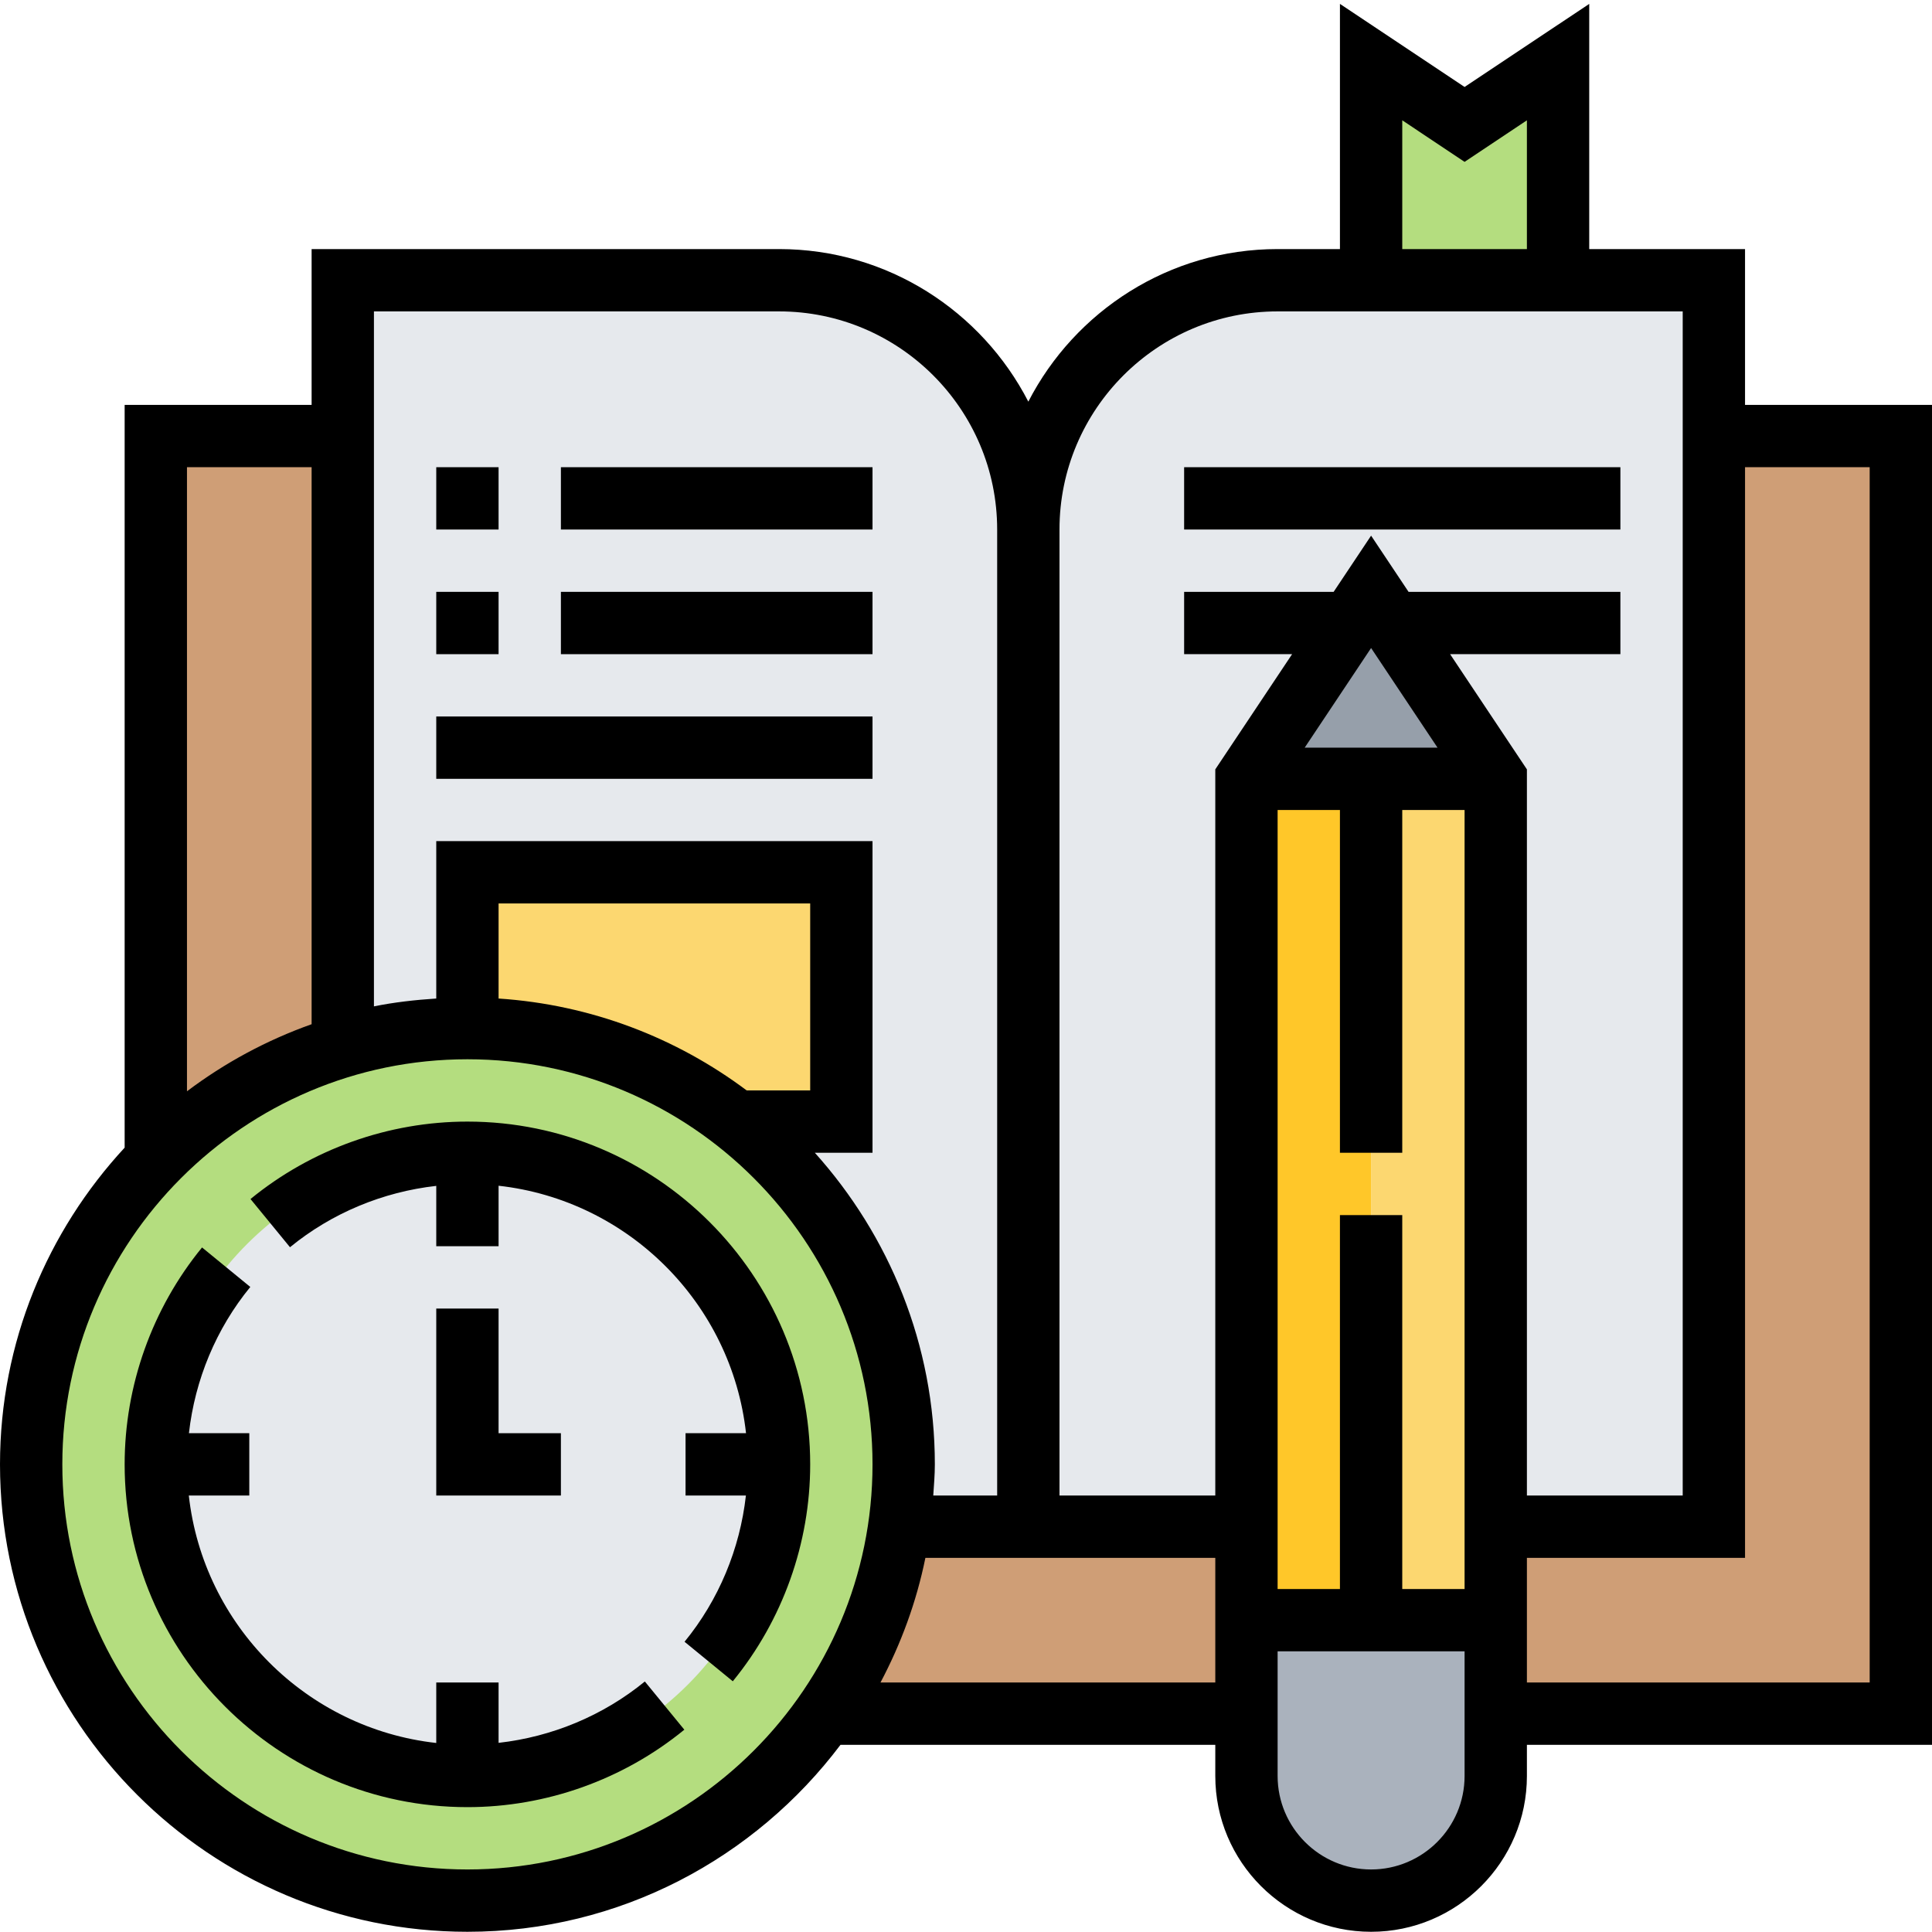 <svg height="496pt" viewBox="0 -1 496 496" width="496pt" xmlns="http://www.w3.org/2000/svg"><g fill="#cf9e76"><path d="m488 110.945v328h-104v-48h56v-280zm0 0"/><path d="m320 414.945v24h-108.078c9.758-14 16.398-30.32 18.957-48h89.121zm0 0"/><path d="m88 262.945 1.199 4.32c-18.559 5.277-35.121 15.277-48.398 28.477l-.801-.797v-184h48zm0 0"/></g><path d="m264 390.945h-33.121c.723-5.203 1.121-10.562 1.121-16 0-35.68-16.719-67.441-42.719-87.922v-.078h26.719v-64h-96v40c-10.719 0-21.039 1.52-30.801 4.32l-1.199-4.32v-192h112c35.359 0 64 28.641 64 64zm0 0" fill="#e6e9ed"/><path d="m400 70.945h-72c-35.359 0-64 28.641-64 64v256h56v-192l32-48 6.16 9.199 25.84 38.801v192h56v-320zm0 0" fill="#e6e9ed"/><path d="m400 14.945v56h-48v-56l24 16zm0 0" fill="#b4dd7f"/><path d="m216 222.945v64h-26.719v.078c-19.121-15.121-43.121-24.078-69.281-24.078v-40zm0 0" fill="#fcd770"/><path d="m230.879 390.945c-2.559 17.68-9.199 34-18.957 48-20.242 29.039-53.922 48-91.922 48-61.84 0-112-50.16-112-112 0-30.883 12.559-58.883 32.801-79.203 13.277-13.199 29.84-23.199 48.398-28.477 9.762-2.801 20.082-4.32 30.801-4.32 26.16 0 50.16 8.957 69.281 24.078 26 20.48 42.719 52.242 42.719 87.922 0 5.438-.398 10.797-1.121 16zm0 0" fill="#b4dd7f"/><path d="m200 374.945c0 44.18-35.816 80-80 80s-80-35.82-80-80c0-44.184 35.816-80 80-80s80 35.816 80 80zm0 0" fill="#e6e9ed"/><path d="m384 438.945v16c0 17.68-14.32 32-32 32s-32-14.32-32-32v-40h64zm0 0" fill="#aab2bd"/><path d="m384 390.945v24h-32v-216h32zm0 0" fill="#fcd770"/><path d="m352 294.945v120h-32v-216h32zm0 0" fill="#ffc729"/><path d="m352 150.945 6.16 9.199 25.84 38.801h-64zm0 0" fill="#969faa"/><path d="m112 334.945v48h32v-16h-16v-32zm0 0"/><path d="m120 286.945c-20.246 0-40.023 7.062-55.688 19.879l10.137 12.375c10.734-8.785 23.848-14.207 37.551-15.75v15.496h16v-15.531c33.312 3.707 59.824 30.211 63.527 63.531h-15.527v16h15.496c-1.543 13.711-6.969 26.816-15.754 37.543l12.387 10.145c12.816-15.664 19.871-35.441 19.871-55.688 0-48.52-39.48-88-88-88zm0 0"/><path d="m128 446.441v-15.496h-16v15.527c-33.312-3.703-59.824-30.207-63.527-63.527h15.527v-16h-15.496c1.543-13.715 6.969-26.816 15.754-37.547l-12.387-10.141c-12.816 15.664-19.871 35.438-19.871 55.688 0 48.52 39.48 88 88 88 20.246 0 40.023-7.066 55.688-19.883l-10.137-12.375c-10.734 8.785-23.84 14.207-37.551 15.754zm0 0"/><path d="m496 102.945h-48v-40h-40v-62.945l-32 21.328-32-21.328v62.945h-16c-27.863 0-52.039 15.941-64 39.168-11.961-23.227-36.137-39.168-64-39.168h-120v40h-48v190.688c-19.793 21.406-32 49.926-32 81.312 0 66.168 53.832 120 120 120 39.137 0 73.855-18.922 95.777-48h96.223v8c0 22.055 17.945 40 40 40s40-17.945 40-40v-8h104zm-136-73.059 16 10.672 16-10.672v33.059h-32zm-32 49.059h104v304h-40v-186.426l-19.719-29.574h43.719v-16h-54.383l-9.617-14.426-9.617 14.426h-38.383v16h27.719l-19.719 29.574v186.426h-40v-248c0-30.875 25.121-56 56-56zm16 232v96h-16v-200h16v88h16v-88h16v200h-16v-96zm8-145.578 17.055 25.578h-34.102zm-152-86.422c30.879 0 56 25.125 56 56v248h-16.406c.176-2.656.406-5.297.406-8 0-30.754-11.727-58.746-30.809-80h14.809v-80h-112v40.406c-5.426.359-10.793.953-16 2.016v-178.422zm8 200h-16.305c-18.023-13.496-39.895-22.016-63.695-23.594v-24.406h80zm-128-160v143c-11.594 4.117-22.352 9.949-32 17.223v-160.223zm40 360c-57.344 0-104-46.656-104-104s46.656-104 104-104 104 46.656 104 104-46.656 104-104 104zm106.047-48c5.266-9.938 9.227-20.664 11.527-32h74.426v32zm125.953 48c-13.23 0-24-10.77-24-24v-32h48v32c0 13.23-10.77 24-24 24zm128-48h-88v-32h56v-280h32zm0 0"/><path d="m112 118.945h16v16h-16zm0 0"/><path d="m144 118.945h80v16h-80zm0 0"/><path d="m112 150.945h16v16h-16zm0 0"/><path d="m144 150.945h80v16h-80zm0 0"/><path d="m112 182.945h112v16h-112zm0 0"/><path d="m304 118.945h112v16h-112zm0 0"/></svg>